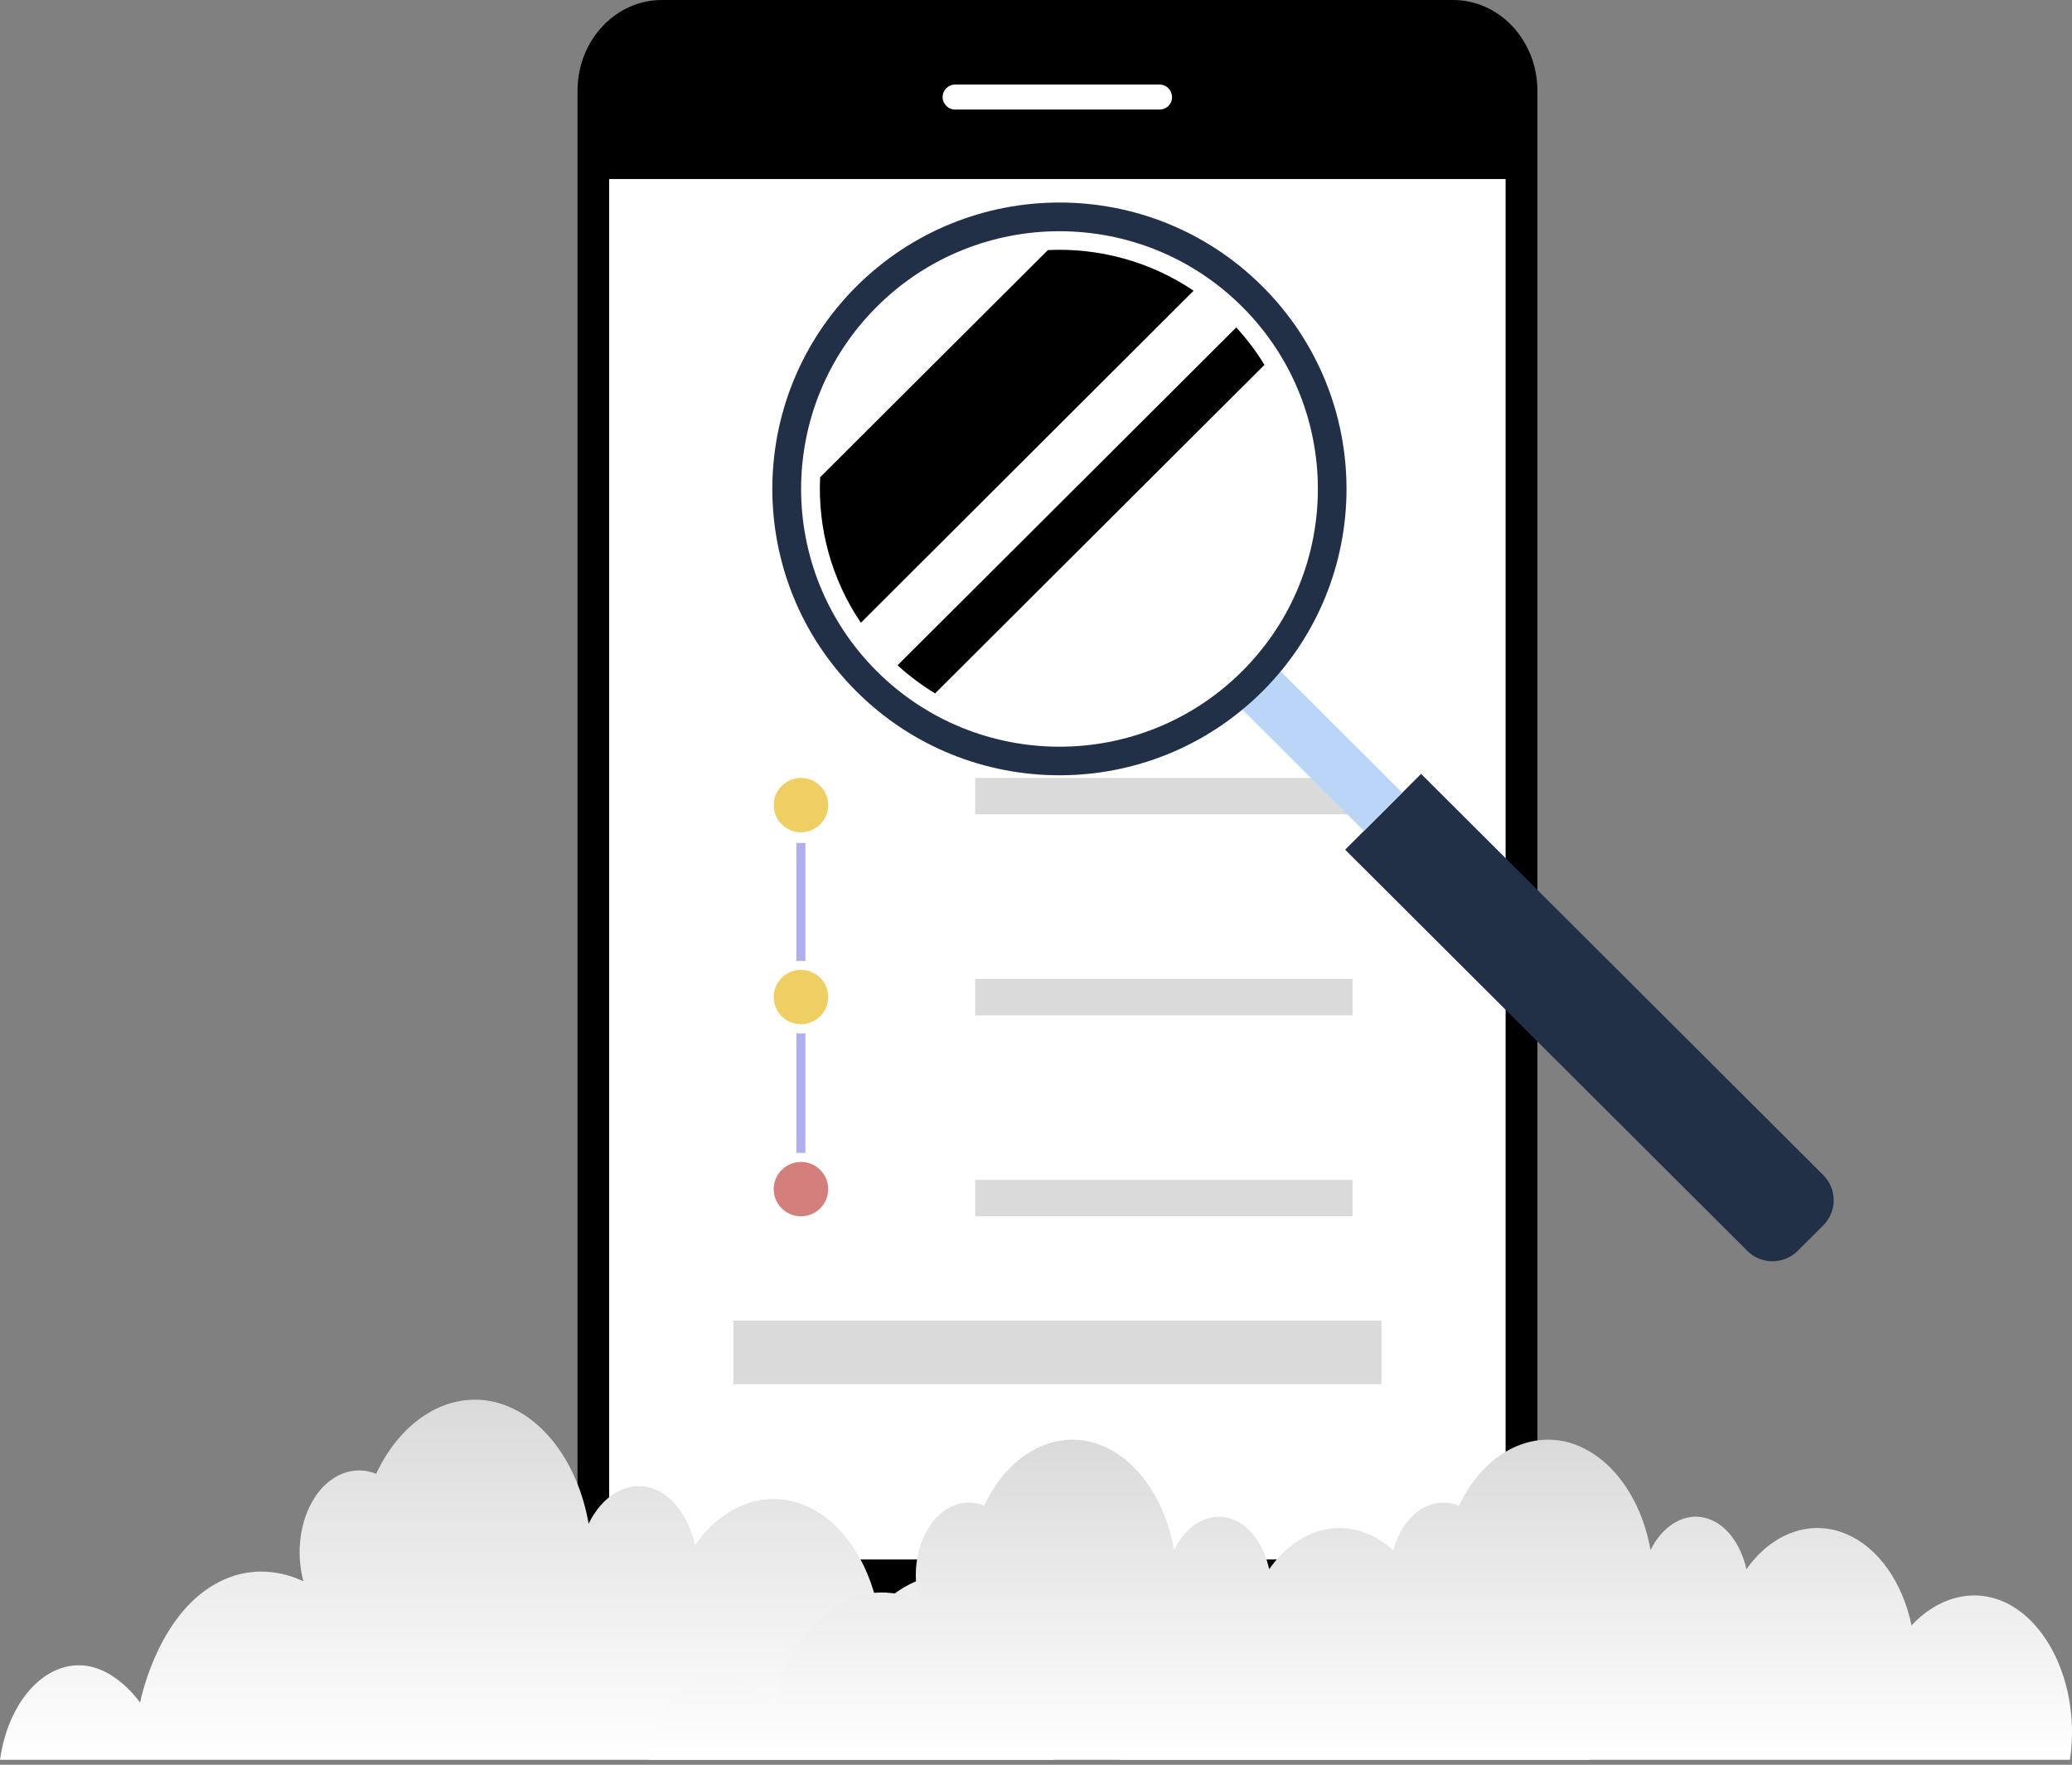<svg width="303" height="258" viewBox="0 0 303 258" fill="none" xmlns="http://www.w3.org/2000/svg">
<rect x="0" y="0" width="303" height="258" fill="#808080" stroke="none"/>
<path d="M220.186 26.17H89.072V227.993H220.186V26.17Z" fill="white"/>
<path d="M84.455 13.262V242.298C84.455 249.618 89.98 255.56 96.787 255.56H212.491C219.298 255.56 224.823 249.618 224.823 242.298V13.262C224.823 5.942 219.298 0 212.491 0H96.787C89.98 0 84.455 5.942 84.455 13.262ZM220.186 227.993H89.072V26.17H220.186V227.993Z" fill="black"/>
<path d="M169.575 16.017H139.682C138.656 16.017 137.847 15.19 137.847 14.187C137.847 13.164 138.676 12.357 139.682 12.357H169.555C170.581 12.357 171.39 13.183 171.39 14.187C171.41 15.21 170.581 16.017 169.575 16.017Z" fill="white"/>
<path d="M162.926 243.046C162.926 247.611 159.216 251.31 154.639 251.31C150.061 251.31 146.352 247.611 146.352 243.046C146.352 238.481 150.061 234.782 154.639 234.782C159.216 234.782 162.926 238.481 162.926 243.046Z" fill="#2773E2"/>
<path d="M197.791 113.731H142.603V119.044H197.791V113.731Z" fill="#DADADA"/>
<path d="M197.791 143.128H142.603V148.44H197.791V143.128Z" fill="#DADADA"/>
<path d="M197.791 172.505H142.603V177.818H197.791V172.505Z" fill="#DADADA"/>
<path d="M121.115 117.706C121.115 119.909 119.32 121.68 117.13 121.68C114.92 121.68 113.144 119.89 113.144 117.706C113.144 115.502 114.94 113.731 117.13 113.731C119.32 113.731 121.115 115.502 121.115 117.706Z" fill="#EFCF64"/>
<path d="M121.115 173.843C121.115 176.047 119.32 177.818 117.13 177.818C114.92 177.818 113.144 176.027 113.144 173.843C113.144 171.639 114.94 169.868 117.13 169.868C119.32 169.868 121.115 171.639 121.115 173.843Z" fill="#D3807C"/>
<path d="M117.781 123.235H116.459V168.55H117.781V123.235Z" fill="#AFAFEF"/>
<path d="M117.13 150.408C114.565 150.408 112.473 148.322 112.473 145.765C112.473 143.207 114.565 141.121 117.13 141.121C119.695 141.121 121.767 143.207 121.767 145.765C121.767 148.322 119.695 150.408 117.13 150.408Z" fill="#EFCF64"/>
<path d="M117.13 141.79C119.34 141.79 121.116 143.58 121.116 145.765C121.116 147.949 119.32 149.739 117.13 149.739C114.92 149.739 113.144 147.949 113.144 145.765C113.144 143.58 114.92 141.79 117.13 141.79ZM117.13 140.471C114.19 140.471 111.802 142.852 111.802 145.784C111.802 148.716 114.19 151.097 117.13 151.097C120.07 151.097 122.457 148.716 122.457 145.784C122.438 142.852 120.05 140.471 117.13 140.471Z" fill="white"/>
<path d="M202.014 193.067H107.264V202.354H202.014V193.067Z" fill="#DADADA"/>
<path d="M9.495 243.716C15.713 242.086 20.186 248.527 20.48 248.916C20.755 247.596 23.462 235.463 32.25 231.168C37.802 228.426 42.686 230.392 44.373 231.168C43.255 227.029 43.844 222.424 45.904 219.113C48.101 215.569 51.691 214.12 55.006 215.465C58.752 207.471 65.658 203.332 72.425 204.988C79.115 206.643 84.49 213.654 86.079 222.761C88.099 218.595 91.748 216.474 95.181 217.535C98.261 218.44 100.713 221.674 101.635 225.917C105.813 219.889 112.169 217.638 117.917 220.173C123.037 222.398 126.96 228.09 128.392 235.178C132.512 230.703 138.064 228.995 143.203 231.22C150.913 234.557 155.778 245.863 154.091 257.272C145.636 257.272 137.2 257.272 128.746 257.272H118.211H0C0.942 250.364 4.747 244.957 9.495 243.716Z" fill="url(#paint0_linear_195_2386)"/>
<path d="M103.241 245.229C108.784 243.791 112.799 249.491 113.074 249.851C113.309 248.67 115.737 237.885 123.591 234.059C128.546 231.645 132.934 233.365 134.422 234.059C133.423 230.387 133.952 226.278 135.793 223.351C137.771 220.192 140.964 218.909 143.921 220.115C147.271 213.003 153.44 209.331 159.492 210.794C165.466 212.284 170.264 218.498 171.694 226.612C173.496 222.914 176.767 221.04 179.822 221.964C182.564 222.76 184.758 225.636 185.6 229.411C189.341 224.07 195.021 222.041 200.152 224.301C204.736 226.278 208.241 231.337 209.534 237.628C213.216 233.648 218.171 232.133 222.774 234.11C229.668 237.089 234.016 247.129 232.508 257.272C224.948 257.272 217.408 257.272 209.847 257.272H200.466H94.761C95.603 251.16 99.011 246.333 103.241 245.229Z" fill="url(#paint1_linear_195_2386)"/>
<path d="M172.336 245.229C177.926 243.791 181.975 249.491 182.252 249.851C182.489 248.67 184.938 237.885 192.858 234.059C197.856 231.645 202.28 233.365 203.781 234.059C202.774 230.387 203.307 226.278 205.164 223.351C207.159 220.192 210.378 218.909 213.361 220.115C216.738 213.003 222.96 209.331 229.064 210.794C235.088 212.284 239.927 218.498 241.369 226.612C243.186 222.914 246.485 221.04 249.566 221.964C252.331 222.76 254.544 225.636 255.393 229.411C259.165 224.07 264.894 222.041 270.069 224.301C274.69 226.278 278.226 231.337 279.53 237.628C283.243 233.648 288.24 232.133 292.882 234.11C299.835 237.089 304.22 247.129 302.699 257.272C295.074 257.272 287.47 257.272 279.846 257.272H270.385H163.784C164.633 251.16 168.07 246.333 172.336 245.229Z" fill="url(#paint2_linear_195_2386)"/>
<path d="M266.613 179.155L262.904 182.855C260.852 184.901 257.537 184.901 255.505 182.855L196.706 124.218L207.814 113.14L266.613 171.777C268.665 173.823 268.665 177.129 266.613 179.155Z" fill="#212F47"/>
<path d="M186.039 96.928L180.444 102.507L199.46 121.471L205.055 115.892L186.039 96.928Z" fill="#BBD5F9"/>
<path d="M154.935 35.674C164.524 35.674 173.541 39.392 180.329 46.161C194.338 60.132 194.338 82.838 180.329 96.809C173.541 103.578 164.524 107.297 154.935 107.297C145.345 107.297 136.328 103.578 129.541 96.809C115.531 82.838 115.531 60.132 129.541 46.161C136.328 39.392 145.345 35.674 154.935 35.674ZM154.935 33.804C145.266 33.804 135.598 37.484 128.219 44.843C113.46 59.561 113.46 83.409 128.219 98.127C135.598 105.486 145.266 109.166 154.935 109.166C164.603 109.166 174.271 105.486 181.651 98.127C196.41 83.409 196.41 59.561 181.651 44.843C174.271 37.484 164.603 33.804 154.935 33.804Z" fill="white"/>
<path d="M154.935 106.45C174.299 106.45 189.997 90.796 189.997 71.485C189.997 52.174 174.299 36.52 154.935 36.52C135.57 36.52 119.873 52.174 119.873 71.485C119.873 90.796 135.57 106.45 154.935 106.45Z" fill="white"/>
<path d="M125.239 41.872C108.843 58.223 108.843 84.727 125.239 101.079C141.636 117.43 168.214 117.43 184.61 101.079C201.007 84.727 201.007 58.223 184.61 41.872C168.234 25.52 141.656 25.52 125.239 41.872ZM181.651 98.127C166.892 112.845 142.978 112.845 128.219 98.127C113.46 83.409 113.46 59.561 128.219 44.843C142.978 30.125 166.892 30.125 181.651 44.843C196.41 59.561 196.41 83.409 181.651 98.127Z" fill="#212F47"/>
<path d="M180.783 47.873L131.257 97.261C132.974 98.835 134.809 100.193 136.743 101.374L184.906 53.343C183.742 51.415 182.361 49.585 180.783 47.873ZM153.238 36.559L119.932 69.773C119.576 77.172 121.569 84.649 125.89 91.044L174.548 42.501C168.155 38.192 160.657 36.205 153.238 36.559Z" fill="black"/>
<defs>
<linearGradient id="paint0_linear_195_2386" x1="77.212" y1="257.306" x2="77.212" y2="204.652" gradientUnits="userSpaceOnUse">
<stop stop-color="white"/>
<stop offset="1" stop-color="#DADADA"/>
</linearGradient>
<linearGradient id="paint1_linear_195_2386" x1="163.797" y1="257.309" x2="163.797" y2="210.51" gradientUnits="userSpaceOnUse">
<stop stop-color="white"/>
<stop offset="1" stop-color="#DADADA"/>
</linearGradient>
<linearGradient id="paint2_linear_195_2386" x1="233.405" y1="257.309" x2="233.405" y2="210.51" gradientUnits="userSpaceOnUse">
<stop stop-color="white"/>
<stop offset="1" stop-color="#DADADA"/>
</linearGradient>
</defs>
</svg>
